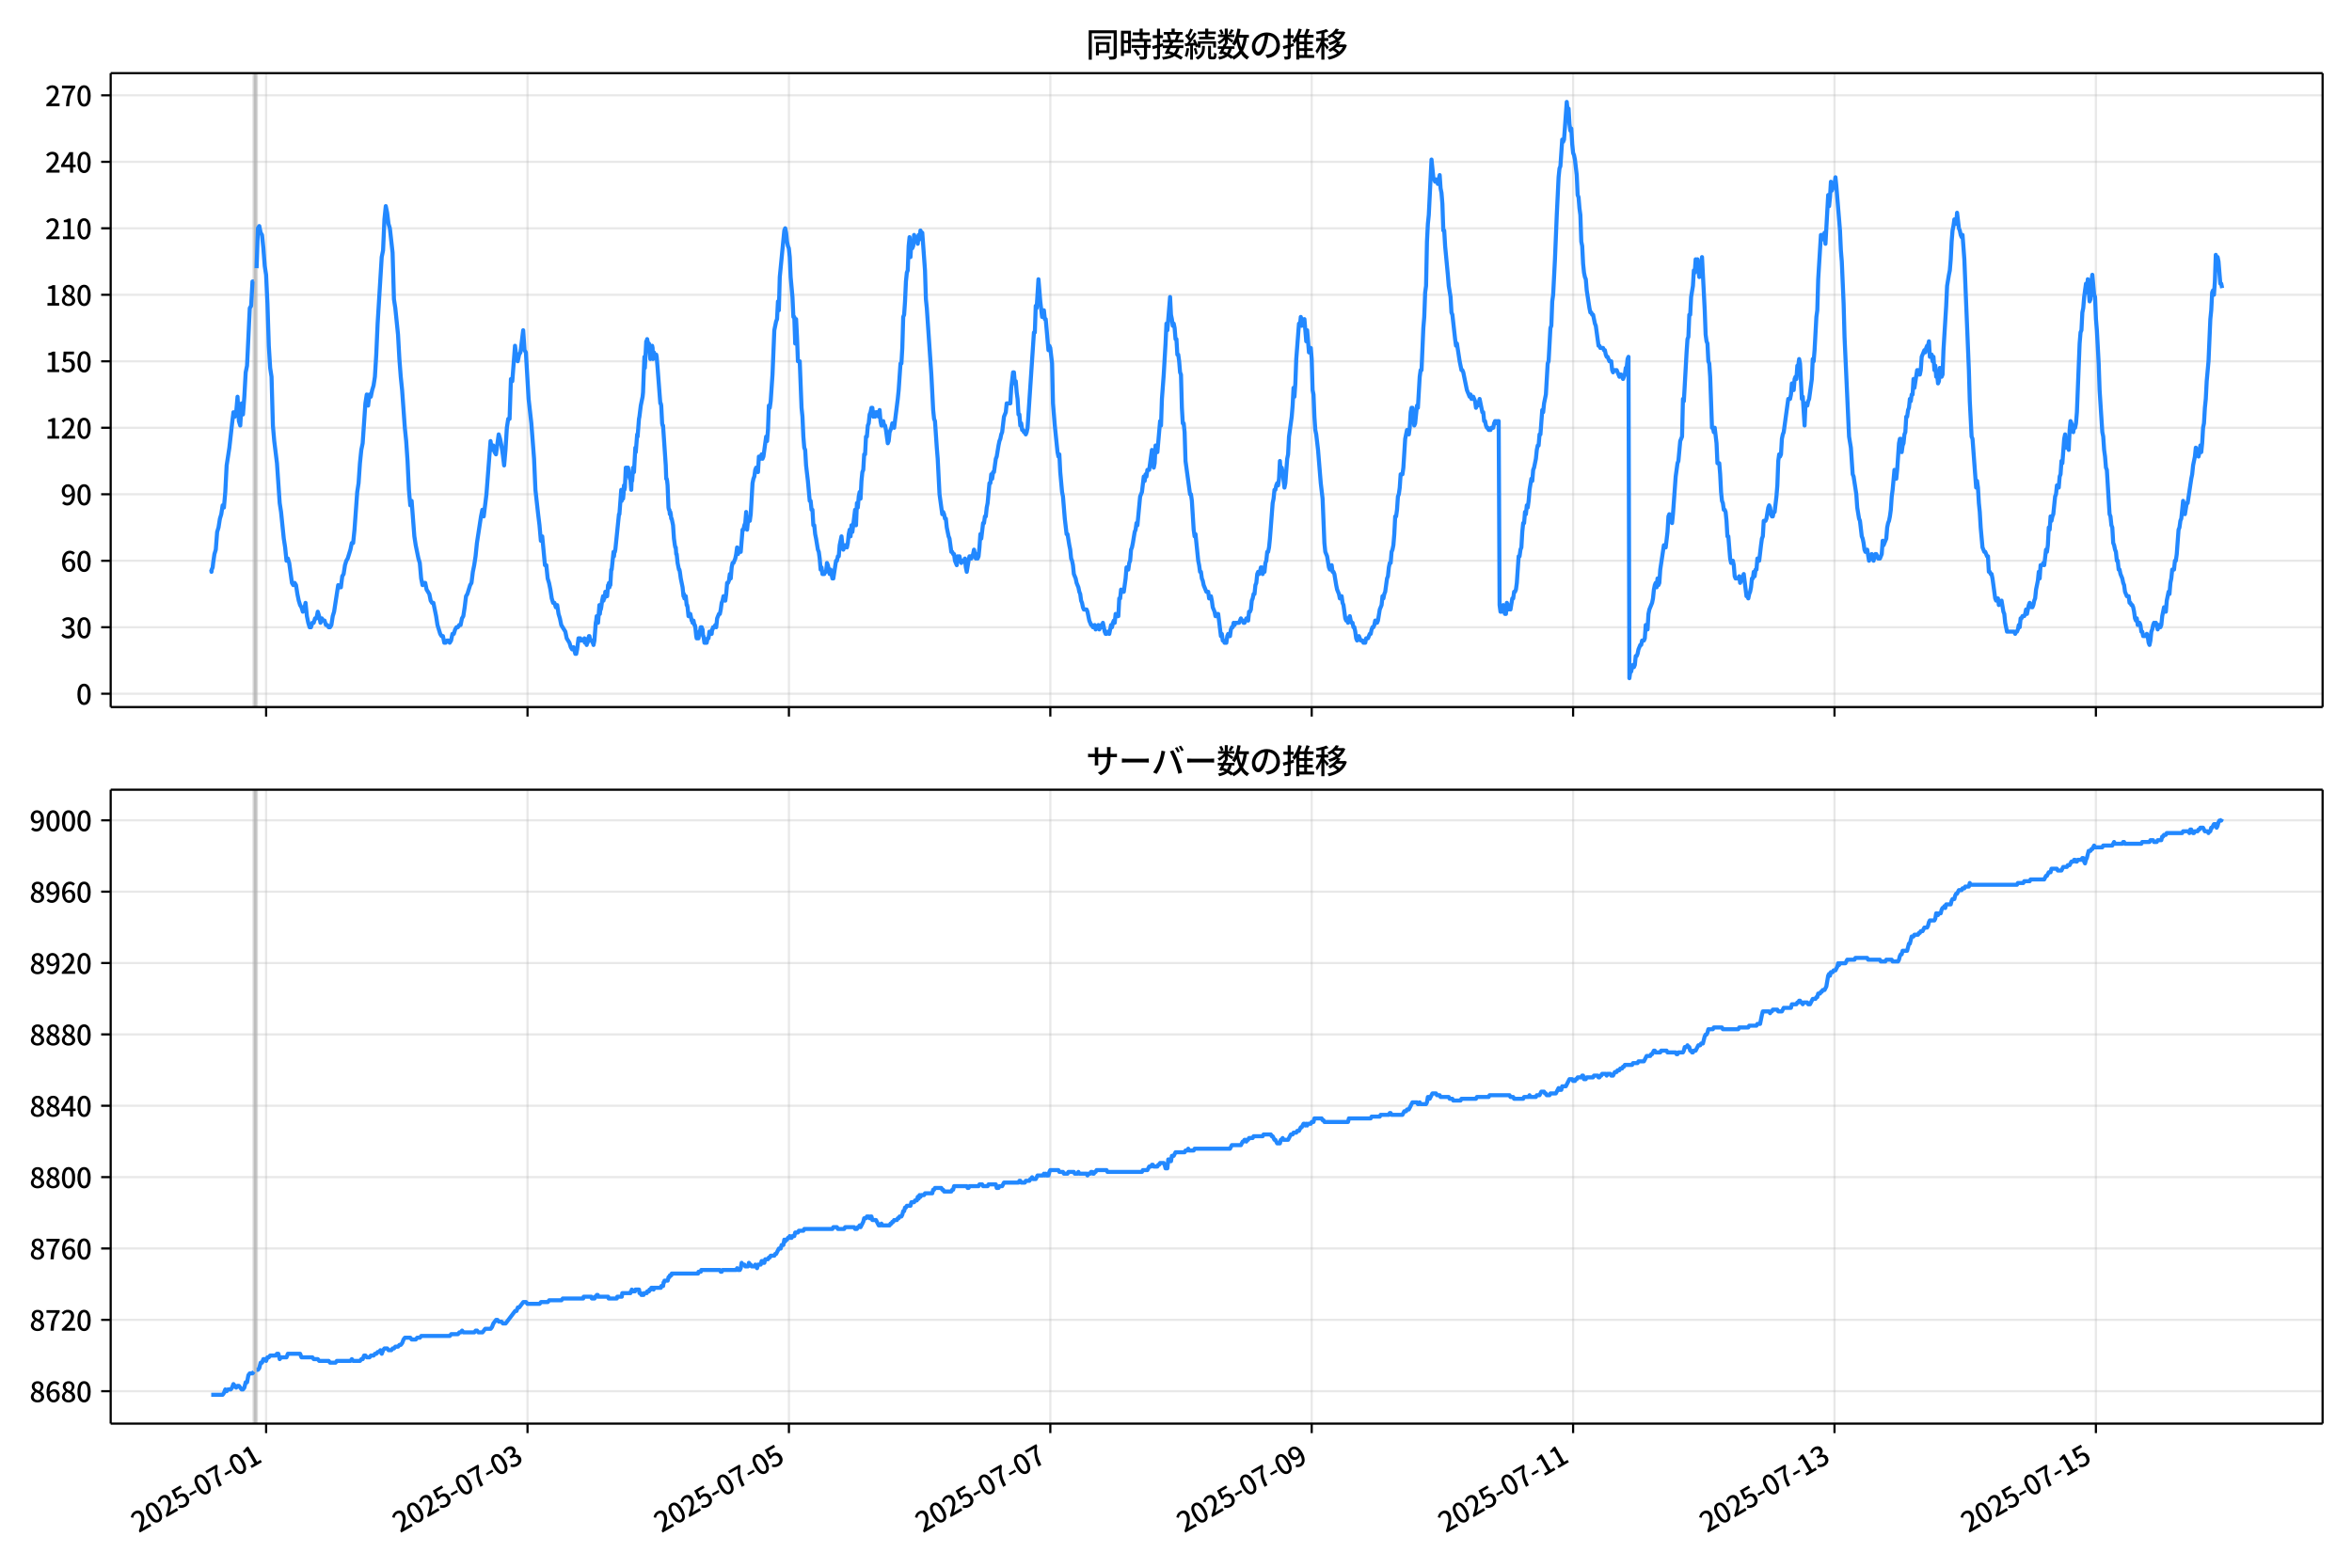 <!DOCTYPE svg  PUBLIC '-//W3C//DTD SVG 1.1//EN'  'http://www.w3.org/Graphics/SVG/1.1/DTD/svg11.dtd'>
<svg version="1.1" viewBox="0 0 864 576" xmlns="http://www.w3.org/2000/svg" xmlns:xlink="http://www.w3.org/1999/xlink">
 <defs>
  <style type="text/css">*{stroke-linejoin: round; stroke-linecap: butt}</style>
 </defs>
 <g id="aa">
  <g id="ab">
   <path d="m0 576h864v-576h-864z" fill="#fff"/>
  </g>
  <g id="ac">
   <g id="ad">
    <path d="m40.66 259.78h812.54v-232.9h-812.54z" fill="#fff"/>
   </g>
   <g id="ae">
    <path d="m93.259 259.78h1v-232.9h-1z" clip-path="url(#c)" fill="#808080" opacity=".3" stroke="#808080"/>
   </g>
   <g id="af">
    <g id="ag">
     <g id="ah">
      <path d="m97.76 259.78v-232.9" clip-path="url(#c)" fill="none" stroke="#b0b0b0" stroke-linecap="square" stroke-opacity=".3" stroke-width=".8"/>
     </g>
     <g id="ai">
      <defs>
       <path id="f" d="m0 0v3.5" stroke="#000" stroke-width=".8"/>
      </defs>
      <use x="97.76" y="259.778" stroke="#000000" stroke-width=".8" xlink:href="#f"/>
     </g>
    </g>
    <g id="aj">
     <g id="ak">
      <path d="m193.78 259.78v-232.9" clip-path="url(#c)" fill="none" stroke="#b0b0b0" stroke-linecap="square" stroke-opacity=".3" stroke-width=".8"/>
     </g>
     <g id="al">
      <use x="193.783" y="259.778" stroke="#000000" stroke-width=".8" xlink:href="#f"/>
     </g>
    </g>
    <g id="am">
     <g id="an">
      <path d="m289.81 259.78v-232.9" clip-path="url(#c)" fill="none" stroke="#b0b0b0" stroke-linecap="square" stroke-opacity=".3" stroke-width=".8"/>
     </g>
     <g id="ao">
      <use x="289.806" y="259.778" stroke="#000000" stroke-width=".8" xlink:href="#f"/>
     </g>
    </g>
    <g id="ap">
     <g id="aq">
      <path d="m385.83 259.78v-232.9" clip-path="url(#c)" fill="none" stroke="#b0b0b0" stroke-linecap="square" stroke-opacity=".3" stroke-width=".8"/>
     </g>
     <g id="ar">
      <use x="385.829" y="259.778" stroke="#000000" stroke-width=".8" xlink:href="#f"/>
     </g>
    </g>
    <g id="as">
     <g id="at">
      <path d="m481.85 259.78v-232.9" clip-path="url(#c)" fill="none" stroke="#b0b0b0" stroke-linecap="square" stroke-opacity=".3" stroke-width=".8"/>
     </g>
     <g id="au">
      <use x="481.853" y="259.778" stroke="#000000" stroke-width=".8" xlink:href="#f"/>
     </g>
    </g>
    <g id="av">
     <g id="aw">
      <path d="m577.88 259.78v-232.9" clip-path="url(#c)" fill="none" stroke="#b0b0b0" stroke-linecap="square" stroke-opacity=".3" stroke-width=".8"/>
     </g>
     <g id="ax">
      <use x="577.876" y="259.778" stroke="#000000" stroke-width=".8" xlink:href="#f"/>
     </g>
    </g>
    <g id="ay">
     <g id="az">
      <path d="m673.9 259.78v-232.9" clip-path="url(#c)" fill="none" stroke="#b0b0b0" stroke-linecap="square" stroke-opacity=".3" stroke-width=".8"/>
     </g>
     <g id="ba">
      <use x="673.899" y="259.778" stroke="#000000" stroke-width=".8" xlink:href="#f"/>
     </g>
    </g>
    <g id="bb">
     <g id="bc">
      <path d="m769.92 259.78v-232.9" clip-path="url(#c)" fill="none" stroke="#b0b0b0" stroke-linecap="square" stroke-opacity=".3" stroke-width=".8"/>
     </g>
     <g id="bd">
      <use x="769.922" y="259.778" stroke="#000000" stroke-width=".8" xlink:href="#f"/>
     </g>
    </g>
   </g>
   <g id="be">
    <g id="bf">
     <g id="bg">
      <path d="m40.66 254.89h812.54" clip-path="url(#c)" fill="none" stroke="#b0b0b0" stroke-linecap="square" stroke-opacity=".3" stroke-width=".8"/>
     </g>
     <g id="bh">
      <defs>
       <path id="e" d="m0 0h-3.5" stroke="#000" stroke-width=".8"/>
      </defs>
      <use x="40.66" y="254.892" stroke="#000000" stroke-width=".8" xlink:href="#e"/>
     </g>
     <g id="bi">
      <!-- 0 -->
      <g transform="translate(27.96 258.88) scale(.1 -.1)">
       <defs>
        <path id="a" transform="scale(.016)" d="m1830-90q-460 0-806 275-346 276-535 823-188 547-188 1366 0 820 188 1357 189 538 535 803 346 266 806 266 461 0 800-269 340-269 528-803 189-534 189-1354 0-819-189-1366-188-547-528-823-339-275-800-275zm0 589q237 0 422 185 186 186 288 599 103 413 103 1091 0 679-103 1082-102 403-288 582-185 180-422 180-236 0-422-180-186-179-292-582-105-403-105-1082 0-678 105-1091 106-413 292-599 186-185 422-185z"/>
       </defs>
       <use xlink:href="#a"/>
      </g>
     </g>
    </g>
    <g id="bj">
     <g id="bk">
      <path d="m40.66 230.46h812.54" clip-path="url(#c)" fill="none" stroke="#b0b0b0" stroke-linecap="square" stroke-opacity=".3" stroke-width=".8"/>
     </g>
     <g id="bl">
      <use x="40.66" y="230.462" stroke="#000000" stroke-width=".8" xlink:href="#e"/>
     </g>
     <g id="bm">
      <!-- 30 -->
      <g transform="translate(22.26 234.45) scale(.1 -.1)">
       <defs>
        <path id="n" transform="scale(.016)" d="m1715-90q-371 0-656 90t-503 240q-217 150-377 323l359 474q211-205 479-359 269-153 634-153 269 0 467 92 199 93 311 266t112 423q0 256-125 451t-429 300q-304 106-835 106v551q467 0 732 105 266 106 384 291 119 186 119 423 0 307-192 489-192 183-531 183-269 0-503-119-233-118-438-316l-384 460q282 256 614 413 333 157 737 157 422 0 748-144 327-144 512-413 186-269 186-659 0-403-221-685-221-281-592-422v-26q269-70 490-227t349-400 128-557q0-422-215-726-214-304-573-468-358-163-787-163z"/>
       </defs>
       <use xlink:href="#n"/>
       <use transform="translate(57)" xlink:href="#a"/>
      </g>
     </g>
    </g>
    <g id="bn">
     <g id="bo">
      <path d="m40.66 206.03h812.54" clip-path="url(#c)" fill="none" stroke="#b0b0b0" stroke-linecap="square" stroke-opacity=".3" stroke-width=".8"/>
     </g>
     <g id="bp">
      <use x="40.66" y="206.032" stroke="#000000" stroke-width=".8" xlink:href="#e"/>
     </g>
     <g id="bq">
      <!-- 60 -->
      <g transform="translate(22.26 210.02) scale(.1 -.1)">
       <defs>
        <path id="m" transform="scale(.016)" d="m1971-90q-339 0-634 144-294 144-518 435-224 292-352 733-128 442-128 1044 0 678 147 1161 148 483 397 784 250 301 570 445t665 144q397 0 688-147 292-147 490-359l-403-448q-128 154-327 253-198 99-409 99-307 0-567-182-259-182-413-605-153-422-153-1145 0-608 115-1002t326-589q212-195 493-195 212 0 375 121 163 122 259 343t96 522q0 300-90 511-89 212-259 320-169 109-419 109-211 0-451-134t-458-461l-25 538q134 192 313 323t374 201q196 71 375 71 397 0 694-163 298-163 467-490 170-326 170-825 0-468-195-817-195-348-512-544-317-195-701-195z"/>
       </defs>
       <use xlink:href="#m"/>
       <use transform="translate(57)" xlink:href="#a"/>
      </g>
     </g>
    </g>
    <g id="br">
     <g id="bs">
      <path d="m40.66 181.6h812.54" clip-path="url(#c)" fill="none" stroke="#b0b0b0" stroke-linecap="square" stroke-opacity=".3" stroke-width=".8"/>
     </g>
     <g id="bt">
      <use x="40.66" y="181.602" stroke="#000000" stroke-width=".8" xlink:href="#e"/>
     </g>
     <g id="bu">
      <!-- 90 -->
      <g transform="translate(22.26 185.59) scale(.1 -.1)">
       <defs>
        <path id="l" transform="scale(.016)" d="m1562-90q-410 0-708 150-297 151-502 356l403 461q141-160 346-256t422-96q224 0 425 102 202 103 352 333 151 230 237 614 87 384 87 941 0 589-115 970t-323 563-496 182q-205 0-372-118-166-118-262-336t-96-525q0-301 86-512 87-211 259-323 173-112 417-112 224 0 460 141 237 141 448 461l32-544q-134-180-313-314t-371-208-384-74q-391 0-689 166-297 167-467 496-169 330-169 823 0 467 195 816t515 541 698 192q339 0 636-138 298-137 519-419 221-281 349-710t128-1018q0-691-141-1187t-391-807q-249-310-563-461-313-150-652-150z"/>
       </defs>
       <use xlink:href="#l"/>
       <use transform="translate(57)" xlink:href="#a"/>
      </g>
     </g>
    </g>
    <g id="bv">
     <g id="bw">
      <path d="m40.66 157.17h812.54" clip-path="url(#c)" fill="none" stroke="#b0b0b0" stroke-linecap="square" stroke-opacity=".3" stroke-width=".8"/>
     </g>
     <g id="bx">
      <use x="40.66" y="157.172" stroke="#000000" stroke-width=".8" xlink:href="#e"/>
     </g>
     <g id="by">
      <!-- 120 -->
      <g transform="translate(16.56 161.16) scale(.1 -.1)">
       <defs>
        <path id="k" transform="scale(.016)" d="m544 0v608h1037v3277h-845v467q333 58 579 147 247 90 451 218h557v-4109h915v-608h-2694z"/>
        <path id="b" transform="scale(.016)" d="m282 0v429q697 621 1164 1136 468 515 701 956 234 442 234 826 0 256-87 451-86 196-262 301-176 106-445 106-275 0-506-151-230-150-422-368l-416 410q301 333 637 518 336 186 803 186 429 0 749-176t496-493 176-745q0-455-224-919t-615-935q-390-470-889-950 186 20 394 36t374 16h1184v-634h-3046z"/>
       </defs>
       <use xlink:href="#k"/>
       <use transform="translate(57)" xlink:href="#b"/>
       <use transform="translate(114)" xlink:href="#a"/>
      </g>
     </g>
    </g>
    <g id="bz">
     <g id="ca">
      <path d="m40.66 132.74h812.54" clip-path="url(#c)" fill="none" stroke="#b0b0b0" stroke-linecap="square" stroke-opacity=".3" stroke-width=".8"/>
     </g>
     <g id="cb">
      <use x="40.66" y="132.743" stroke="#000000" stroke-width=".8" xlink:href="#e"/>
     </g>
     <g id="cc">
      <!-- 150 -->
      <g transform="translate(16.56 136.73) scale(.1 -.1)">
       <defs>
        <path id="j" transform="scale(.016)" d="m1715-90q-365 0-653 90t-506 237q-217 147-383 307l352 480q134-134 294-246t361-183q202-70 452-70 262 0 473 118 212 119 333 346 122 227 122 541 0 460-247 716-246 256-649 256-224 0-384-64t-365-198l-365 237 141 2240h2387v-627h-1747l-109-1204q154 77 307 118 154 42 340 42 397 0 723-160t518-490q192-329 192-847 0-519-224-887t-586-560q-361-192-777-192z"/>
       </defs>
       <use xlink:href="#k"/>
       <use transform="translate(57)" xlink:href="#j"/>
       <use transform="translate(114)" xlink:href="#a"/>
      </g>
     </g>
    </g>
    <g id="cd">
     <g id="ce">
      <path d="m40.66 108.31h812.54" clip-path="url(#c)" fill="none" stroke="#b0b0b0" stroke-linecap="square" stroke-opacity=".3" stroke-width=".8"/>
     </g>
     <g id="cf">
      <use x="40.66" y="108.313" stroke="#000000" stroke-width=".8" xlink:href="#e"/>
     </g>
     <g id="cg">
      <!-- 180 -->
      <g transform="translate(16.56 112.3) scale(.1 -.1)">
       <defs>
        <path id="h" transform="scale(.016)" d="m1830-90q-441 0-787 163-345 164-547 448-202 285-202 650 0 314 122 557t314 419 403 291v32q-256 186-442 458-185 272-185 643 0 365 176 640t480 425q304 151 694 151 410 0 704-160t457-439q164-278 164-649 0-237-96-448t-234-381q-137-169-291-278v-32q218-115 397-285 179-169 288-406t109-557q0-346-189-628-189-281-532-448-342-166-803-166zm314 2708q205 198 310 419 106 221 106 464 0 211-83 384t-247 272q-163 99-393 99-288 0-480-183-192-182-192-502 0-256 134-429 135-172 359-294t486-230zm-294-2170q236 0 418 89 183 90 285 253 103 164 103 388 0 211-90 367-89 157-246 272-157 116-368 215t-454 195q-244-173-398-426-153-252-153-553 0-237 118-416 119-179 324-282 205-102 461-102z"/>
       </defs>
       <use xlink:href="#k"/>
       <use transform="translate(57)" xlink:href="#h"/>
       <use transform="translate(114)" xlink:href="#a"/>
      </g>
     </g>
    </g>
    <g id="ch">
     <g id="ci">
      <path d="m40.66 83.883h812.54" clip-path="url(#c)" fill="none" stroke="#b0b0b0" stroke-linecap="square" stroke-opacity=".3" stroke-width=".8"/>
     </g>
     <g id="cj">
      <use x="40.66" y="83.883" stroke="#000000" stroke-width=".8" xlink:href="#e"/>
     </g>
     <g id="ck">
      <!-- 210 -->
      <g transform="translate(16.56 87.868) scale(.1 -.1)">
       <use xlink:href="#b"/>
       <use transform="translate(57)" xlink:href="#k"/>
       <use transform="translate(114)" xlink:href="#a"/>
      </g>
     </g>
    </g>
    <g id="cl">
     <g id="cm">
      <path d="m40.66 59.453h812.54" clip-path="url(#c)" fill="none" stroke="#b0b0b0" stroke-linecap="square" stroke-opacity=".3" stroke-width=".8"/>
     </g>
     <g id="cn">
      <use x="40.66" y="59.453" stroke="#000000" stroke-width=".8" xlink:href="#e"/>
     </g>
     <g id="co">
      <!-- 240 -->
      <g transform="translate(16.56 63.438) scale(.1 -.1)">
       <defs>
        <path id="r" transform="scale(.016)" d="m2170 0v3072q0 192 12 457 13 266 20 458h-26q-90-179-183-365-92-185-195-364l-921-1415h2579v-576h-3328v493l1875 2957h858v-4717h-691z"/>
       </defs>
       <use xlink:href="#b"/>
       <use transform="translate(57)" xlink:href="#r"/>
       <use transform="translate(114)" xlink:href="#a"/>
      </g>
     </g>
    </g>
    <g id="cp">
     <g id="cq">
      <path d="m40.66 35.023h812.54" clip-path="url(#c)" fill="none" stroke="#b0b0b0" stroke-linecap="square" stroke-opacity=".3" stroke-width=".8"/>
     </g>
     <g id="cr">
      <use x="40.66" y="35.023" stroke="#000000" stroke-width=".8" xlink:href="#e"/>
     </g>
     <g id="cs">
      <!-- 270 -->
      <g transform="translate(16.56 39.008) scale(.1 -.1)">
       <defs>
        <path id="i" transform="scale(.016)" d="m1235 0q32 646 109 1187t224 1024 384 941 576 938h-2208v627h3027v-455q-409-512-665-989-256-476-397-969t-205-1053-90-1251h-755z"/>
       </defs>
       <use xlink:href="#b"/>
       <use transform="translate(57)" xlink:href="#i"/>
       <use transform="translate(114)" xlink:href="#a"/>
      </g>
     </g>
    </g>
   </g>
   <g id="ct">
    <path d="m77.594 209.29.095.814.084-.814.347-.814.177-1.629.472-3.257.499-1.629.502-6.515.499-1.629.518-3.257.498-1.629.501-3.257.471.814.5-5.7.5-9.772 1-6.515 1-8.958.5-4.072.5 1.629.5-1.629.5-5.7.5 8.958.5 1.629.5-8.143.5 4.072.5-6.515.5-8.958.5-2.443 1-21.173.5-.814.5-8.958h.5m1-4.886.5-14.658.5-.814.5 2.443.5.814.5 4.886.5 6.515.5 3.257.5 10.586.5 15.472.5 8.143.5 3.257.5 17.915.5 5.7 1 8.143 1 14.658.5 3.257 1 9.772.5 3.257.5 4.886.5-.814.5 1.629 1 7.329.5.814.5-.814.5.814.5 3.257.5 2.443.5 1.629.5.814.5 1.629.5-.814.5-2.443.5 4.886.5 2.443.5 1.629h.5l.5-1.629h.5l.5-1.629h.5l.5-2.443.5 1.629.5 2.443.5-1.629.5.814h.5l.5 1.629h.5l.5.814h.5l.5-.814.5-3.257.5-1.629 1.5-9.772.5.814h.5l.5-4.072.5-.814.5-3.257.5-1.629.5-.814 1-3.257.5-2.443h.5l.5-4.886 1-13.844.5-3.257.5-7.329.5-4.886.5-2.443 1-14.658.5-3.257.5 4.072.5-4.072.5.814.5-2.443.5-1.629.5-3.257.5-8.143.5-11.401 1.5-24.43.5-2.443.5-11.401.5-4.886.5 2.443.5 4.072.5 1.629 1 8.958.5 17.101.5 3.257 1 9.772.5 8.958.5 6.515.5 4.886 1 13.844.5 4.886.5 7.329.5 10.586.5 5.7.5-1.629 1 13.029.5 3.257 1 4.886.5 1.629.5 5.7.5 2.443.5-.814h.5l.5 2.443 1 1.629.5 2.443.5.814h.5l1 4.886.5 3.257 1 3.257.5.814h.5l.5 2.443h.5l.5-.814h.5l.5.814.5-.814.5-2.443h.5l.5-1.629.5-.814h.5l.5-.814h.5l.5-2.443.5-.814.5-3.257.5-4.072.5-.814 1-3.257.5-.814.5-4.072.5-2.443.5-3.257.5-4.886 1.5-9.772.5-2.443.5 2.443 1-8.143 1.5-19.544.5 3.257.5-1.629.5 2.443.5.814 1-7.329.5 1.629.5 2.443.5 3.257.5 4.072.5-5.7.5-8.143.5-3.257h.5l.5-14.658.5.814 1-13.029.5 4.072.5 1.629.5-2.443.5-.814 1-8.143.5 7.329.5.814 1 17.101 1 8.958 1 13.029.5 11.401 1 8.958.5 4.072.5 5.7.5-1.629 1 10.586h.5l.5 4.886.5 1.629.5 2.443.5 3.257.5 1.629h.5l.5 1.629.5-.814.5 3.257.5 1.629.5 2.443 1.5 2.443.5 2.443 1 1.629.5 1.629.5.814.5-.814.667 2.443h.333l.333-1.629.5-4.072h.333l.167.814.167-.814.167.814h1.167l.167-.814.167 1.629h.167l.167-.814.333 1.629.167-.814h.167l.167-1.629.167.814.167-1.629h.167l.333 1.629h.667l.167.814h.167l.167.814.333-1.629.5-6.515.167-.814.167-1.629h.333l.167 2.443.5-6.515.167 3.257.167-1.629h.167l.167-.814.333-2.443.333-1.629.167 1.629.167-.814h.167l.167-.814.167-1.629h.333l.167 1.629h.167l.333-4.072h.167l.167-.814.167 1.629.167-1.629.167.814.333-5.7h.167l.667-6.515.167 1.629.167-1.629h.167l.167-.814 1.334-13.029h.167l.667-8.958.167 4.072.167-2.443h.167l.167 1.629.167-1.629.167-3.257.167 1.629.167-.814.333-7.329h.167l.333 1.629.167-1.629h.167l.167.814.167 2.443h.167l.167.814h.167l.333 4.072.167-4.072.167.814.333-4.886.333 1.629.5-8.958.167 1.629.5-6.515.167.814.5-6.515.167-.814.5-4.072.667-3.257.167-1.629.333-8.958.167-4.072.167 4.072.5-9.772.167.814.167-1.629.5 2.443.167-.814.5 5.7.167-4.886.333 2.443.167-2.443.167.814.167 4.072.333-2.443.167.814h.667l.167.814.333 4.072 1 13.029h.167l.167.814.333 6.515.167.814h.167l1 14.658.167 4.886h.167l.167.814.167 1.629.333 8.143.167.814h.167l.167 1.629.167-.814.167.814.167 1.629h.167l.5 2.443.333 4.886.333 2.443.167.814h.167l.167 2.443h.167l.333 3.257.5 2.443h.167l.167.814.333 2.443.667 3.257.333 3.257.167-.814.167 1.629.167-.814h.333l.333 3.257h.167l.167.814.333 3.257h.333l.167-.814h.167l.5 2.443h.167l.167.814.167-.814h.167l.333 1.629h.167l.167.814.333 3.257.167.814h.333l.167-.814.167.814.333-2.443h.167l.333-1.629.167.814.167-.814.167.814h.167l.167 2.443h.167l.333 2.443h.834l.333-1.629h.333l.333-2.443h.333l.167.814h.333l.167-1.629h.167l.167-.814h.5l.333-.814.333.814.333-3.257.667-1.629h.333l.333-1.629.333-2.443.333-.814.333-1.629.667 1.629.333-2.443.333-4.072h.333l.333-.814.333-2.443.333 1.629.333-4.072.333-1.629h.333l.667-1.629.333-1.629.333-2.443.333 2.443.333-1.629.333.814h.333l.667-8.143h.333l.333-1.629.333-.814.333-4.072.333 6.515.333-3.257h.667l.333-2.443.667-11.401.333-1.629.333-.814.333-2.443.333-.814.667 1.629.333-5.7.333.814h.333l.333-1.629.333 1.629.333-.814 1-7.329.333 1.629.333-4.072.333-8.958.333.814.333-2.443.667-9.772.667-16.287.667-3.257.333-.814.333-6.515.333 3.257.333-12.215 1.667-17.101.333-.814.333 1.629.333 3.257.333 1.629.333.814.333 3.257.333 7.329.667 7.329.333 7.329h.333l.333 9.772.333-8.958.333 6.515.333 8.958h.667l.667 17.101.333 3.257.333 7.329.333 4.072.333.814.333 5.7.667 5.7.667 7.329h.333l.333 3.257h.333l.333 5.7h.333l.333 3.257.333 1.629.667 4.072.333.814.333 2.443.333 4.072.333-.814.333 2.443h.667l.333-.814h.333l.333-3.257.333.814.667 3.257.333-1.629.667 3.257h.333l1-6.515h.333l.333-1.629h.333l.333-4.072.667-3.257.333 3.257.333 1.629.667-1.629h.333l.333.814.333-1.629.333-3.257.333-1.629.333 2.443.333-4.072.333 2.443 1-8.143.333 5.7.333-8.143.333 1.629.333-4.072.333-1.629.333 2.443.333-6.515.333-3.257.333-.814.333-5.7h.333l.333-6.515h.333l.333-4.072.333-.814.333-3.257.333-.814.333-1.629h.333l.333 3.257.333-1.629.333 1.629.333-1.629h.667l.333 1.629.333-2.443.333 4.072.333 1.629h.333l.333-1.629.333 1.629h.333l.333 1.629.667 4.886.333-.814.333-3.257.667-1.629.333-1.629.667 1.629 1.334-10.586.333-3.257.667-9.772h.333l.333-5.7.333-11.401.333-.814.333-4.886.333-7.329.333-3.257.333-.814.333-8.958.333-3.257.333 7.329.333-5.7.333 2.443.333-.814.333-4.072.333 2.443.667-1.629.333 2.443.333-3.257.333 1.629.333-3.257.333.814h.333l1 13.844.333 10.586.333 3.257 1.667 24.43.667 13.029.333 3.257.333.814.667 9.772.333 4.072.667 13.029 1 7.329.333-.814.333.814.333 1.629h.333l.333 3.257.667 3.257.333.814.667 4.886h.333l.333.814h.333l.333 2.443.667 1.629.333-3.257.333.814.333-.814.333 1.629.333.814.333-.814h.667l.333-.814.333 3.257.333 1.629.667-4.072.333-1.629h.333l.333.814.667-1.629.333-1.629.667 3.257.333-1.629.333 1.629.333-.814.333-3.257.333-4.886.333 1.629.667-5.7h.333l.333-2.443h.333l.333-3.257.333-1.629.667-7.329h.333l.333-3.257.333 1.629.333-2.443h.333l.667-4.886.333-.814.667-4.072.333-1.629.333-.814.333-1.629.333-.814.667-5.7.667-1.629.333-3.257h1.334l.333-5.7.667-5.7h.333l.333 4.072.333-.814.333 4.072.333 2.443.333 5.7h.333l.333 4.072.333-.814.333 2.443h.333l.333.814h.333l.333.814.333-.814.333-1.629 2.334-35.016h.333l.333-9.772.333.814.667-10.586.667 8.143.667 5.7.333-.814.333-1.629.333 3.257h.333l1 11.401.333-1.629.333.814.667 5.7.333 14.658.667 8.143 1 9.772.333 1.629.333-.814.333 6.515.667 7.329.333 1.629.667 8.143.667 5.7h.333l.667 4.072.333 1.629.333 3.257.333.814.333 1.629.333 3.257.667 1.629.333 1.629.667 1.629.333 1.629.333.814.333 2.443.333.814.333 1.629.333.814h1l.333.814.667 3.257.667 1.629h.333l.333.814h.333l.333-.814.333 1.629.333-.814h.333l.333-.814.333 1.629.667-1.629.333.814.333-1.629.667 3.257.333.814h.333l.333-.814h.333l.333.814.667-3.257.333.814.333-1.629.333-.814.333.814.333-3.257.333.814h.667l.333-6.515h.333l.333-3.257.333.814h.667l.667-4.886.333-4.072h.333l.333.814.333-2.443.333-.814.333-4.072.333-.814.333-1.629.667-4.072.333-.814.333-2.443.333.814 1-10.586.667-1.629.667-5.7.333 1.629.333-2.443.333.814.333-2.443h.667l1-7.329.333 2.443.333 4.072.333-1.629.333-6.515.333 2.443h.333l1-11.401.333 1.629.333-9.772.667-8.958.667-11.401.333-7.329.333 2.443 1-12.215.333 6.515.333 1.629.333 2.443.333-.814.333 1.629.333 4.072h.333l.333 5.7h.333l.333 2.443.333 4.072.333.814.333 12.215.333 5.7h.333l.333 3.257.333 10.586 1.667 12.215h.333l.333 2.443.667 10.586.333 2.443.333-.814 1 9.772.333 1.629.333 2.443h.333l.333 2.443.333.814.333 1.629 1 2.443h.667l.333 2.443.333-.814h.333l.333 1.629.333 2.443.667 1.629.333 1.629h.333l.333-.814h.333l1 8.143.333-.814.333 2.443h.333l.333.814h.667l.333-2.443.333-.814.333.814h.333l.333-2.443.333-.814h.333l.333-1.629.333.814.333-.814h1.334l.667-1.629.333.814h.333l.333.814h.333l.667-1.629h.333l.333.814.333-3.257h.333l.333-.814.333-3.257.333-.814.333-1.629h.333l.333-3.257.333-.814.333-3.257.333-.814.333.814.333-.814.333-1.629h.333l.333 2.443.333-1.629.333.814.333-3.257.333-.814.333-3.257h.333l.333-1.629.333-3.257 1-13.029.333-1.629.333-3.257h.333l.333-1.629.333-.814.333.814.333-2.443.333-6.515.333 4.886.333-2.443.333 1.629.667 5.7.333-1.629.667-8.958.333-1.629.333-6.515 1-7.329.333-4.072.333-6.515.333 3.257.333-4.886.333-8.958 1-13.029.333.814.333-3.257.333 3.257.333-2.443.333.814.333-.814.667 8.143.333-4.072.667 8.143.333-1.629h.333l.333 4.072.333 11.401.333 1.629.333 8.143.333 4.886.333 1.629.667 5.7 1 12.215.667 5.7.667 16.287.333 3.257.667 1.629.667 4.072.333.814h.333l.333-1.629.333 2.443h.333l.333.814.667 4.072.333 1.629.667 1.629.333 1.629h.333l.333-.814.333 2.443.333.814.667 4.886.333.814.333-.814.333 1.629.333-1.629.333-.814.333 1.629.333.814h.333l.333 1.629h.333l.333 1.629.333 2.443.333.814.667-1.629.667 1.629h.667l.333.814h.667l.333-1.629h.667l.667-1.629h.333l.333-1.629.333-.814h.333l.333-.814.333-1.629h.333l.333.814.333-.814.667-4.072.667-1.629.333-3.257.333.814.333-1.629.333-.814.667-4.886.333-.814.333-3.257.333-1.629h.333l.333-4.072.333-.814.333-1.629.333-4.072.333-6.515h.333l.333-2.443.333-4.886.333-.814.333-2.443.333-4.886h.667l.333-2.443.667-10.586.667-3.257h.333l.333 1.629.333-2.443.333-5.7.333-1.629h.333l.333 4.072.333 2.443.333-.814.667-6.515.333.814.667-11.401.333-2.443h.333l.667-15.472.333-4.072.333-8.958.333-2.443.333-16.287.333-6.515.333-3.257 1-20.358.667 6.515.667 1.629.333-.814h.333l.333 1.629.667-3.257.333 4.886.333 1.629.333 4.072.333 9.772h.333l.333 5.7 1 10.586.333 4.072.667 4.072.333 5.7.333.814 1 8.958.333 2.443.333-.814 1 6.515.667 3.257h.333l.333.814 1.334 6.515 1 2.443.333-.814.333 1.629.333-.814h.333l.667 1.629.333 2.443.333-1.629.333.814.333-.814.333-1.629 1 4.886h.333l.333 3.257h.333l.333 1.629.333.814h.333l.333.814h.667l.333-.814h.667l.333-1.629.333-.814h.333l.333.814.333-.814h.333l.333 67.589.333 2.443h.333l.333-1.629.333-.814.333 2.443.333.814h.333l.333-4.072.333.814.333 1.629.333-.814.333.814.667-4.072h.333l.333-2.443h.333l.333-.814.333-2.443.667-9.772h.333l.333-2.443.333-.814.333-5.7.333-3.257h.333l.333-4.072.333.814.333-3.257.333.814.333-2.443.333-4.072.667-4.072.333.814.333-4.072.333-.814.667-3.257.333-3.257.333-1.629h.333l.333-4.072h.333l.667-8.958.333.814.333-3.257.667-3.257.667-11.401.333-.814.667-12.215.333-.814.333-8.958.333-2.443.667-13.029.667-16.287.667-13.844.333-3.257.333-.814.667-9.772.333.814.333-.814 1-13.844.333 3.257.333-.814.333 5.7.333 2.443.333-.814.333 5.7.333 3.257.333.814.333 1.629.667 5.7.333 7.329.333.814.333 4.072.333 2.443.333 9.772.333 1.629.333 6.515.333 3.257.333 1.629.333.814.333 4.072 1 6.515.333 1.629h.333l.333.814h.333l.667 3.257.333.814 1 7.329h.333l.333.814h1l.333.814h.333l.333 1.629.333.814h.333l.667 1.629h.667l.333 3.257.333.814.333-.814h1l1 2.443.333-.814h.333l.667 1.629.667-1.629.333-2.443h.333l.333-3.257.333-.814.333 118.08.333-2.443h.333l.333-1.629.333-.814.333.814.333-.814.333-3.257h.333l.333-.814.333-1.629.667-1.629h.333l.333-1.629h.667l.333-.814.333-4.886h.333l.333 1.629.333-5.7.333-1.629 1-2.443.333-1.629.333-3.257.333-1.629.333-.814.333 1.629.333-3.257.333 2.443.333-.814.333-4.886 1.334-8.958h.333l.333.814.667-5.7.333-5.7.333-.814.333 2.443.333-.814.333 1.629.333-3.257 1-13.844.667-4.886.333-.814.667-7.329.667-1.629.333-13.844.333.814 1-17.915.333-4.886.333-.814.333-8.143h.333l.333-6.515.667-4.072.333-5.7.333.814.333-4.886.333.814.333-.814.333 4.072.333 2.443.333-4.072h.333l.333-3.257 1 19.544.333 8.958.333 2.443.333.814.333 6.515.333.814.333 4.886.667 18.73h.333l.333 1.629.333-1.629.667 5.7.333 7.329h.667l.333 4.072.333 6.515.333 3.257.333.814.333 2.443h.333l.333.814.333 3.257.333 5.7h.333l.667 8.143.333 1.629h.333l.333-.814.333 1.629.333 4.072.333.814h1l.333-.814.333 2.443.333-.814h.333l.333-1.629.333-.814 1 8.143h.333l.333.814.333-1.629.333-.814.333-1.629.333-3.257h.333l.333-2.443.333 1.629.333-2.443h.333l.333-4.072.333.814h.333l.667-5.7.333-2.443.333-.814.333-5.7h.667l.333-.814.667-4.072.333-.814.333.814.333 2.443.333.814h.333l.333-1.629h.333l.667-5.7.333-4.072.333-8.958.333-2.443.333.814.333-.814.333-5.7.333-1.629.333-.814 1.667-12.215h.667l.333-1.629.333-4.072.333 1.629.333.814.333-4.072.333-.814.333.814.333-4.886h.333l.333-2.443.333 1.629.667 13.029.333-.814.667 10.586.333-8.143.333.814h.333l.333-1.629.333-.814 1-7.329.333-7.329.333.814.333-4.072.667-12.215.333-2.443.333-11.401 1-16.287h.333l.333 1.629.333-.814.333-1.629.333 4.072 1-17.915.333 4.072.333-3.257.333-5.7.333 3.257 1-2.443.333-2.443.333 3.257 1.334 16.287.333 7.329.333 4.072.667 15.472.333 12.215 1.667 36.645.667 4.072.667 9.772.333.814 1 6.515.333 4.886.667 4.072.333.814.667 5.7.333.814.333 1.629.333 2.443.333.814h.333l.333-.814.667 4.072 1-2.443.333 1.629.333.814.333-1.629.333-.814h.333l.667 1.629h.667l.667-1.629.333-4.886.333 1.629 1-2.443.333-4.072.333-1.629.333-.814.333-1.629.333-2.443.333-4.886.333-2.443.667-7.329.333 2.443.333.814.333-3.257.667-9.772.333-1.629h.333l.333 4.886.333-2.443.333-.814.333-3.257.333-.814.333-5.7h.333l.333-2.443.333-.814.333-3.257.333.814.333-2.443h.333l.333-5.7.333 3.257 1-6.515h.333l.333 1.629h.333l.333-1.629.333-4.886 1-2.443.333.814.333-1.629.333-.814h.333l.333-1.629.333 5.7.333-.814h.333l.333 2.443.333-1.629.333 4.886.333-1.629.333 4.072.333-.814.333 3.257.333-.814.333-4.886.333 3.257h.333l.333-.814.333-8.958 1-16.287.333-7.329.667-4.072.333-1.629.333-4.072.333-6.515.333-4.072.333-1.629.333-2.443h.333l.333 1.629.333-4.072.667 5.7.333.814.333 1.629.333.814.333-.814.667 8.958 1.667 40.716.333 11.401.667 13.029.333.814 1.334 17.915.333-2.443.333 2.443.333 5.7.333 3.257.333 5.7.667 7.329.667 1.629h.333l.667 1.629h.333l.333 5.7h.333l.333.814h.333l.333 1.629 1 7.329.333.814.333-.814h.333l.333 2.443.333-.814h.333l.333-.814.667 4.072.333.814.333 3.257.667 3.257h2.667l.333.814.333-.814h.333l.333-.814.333-1.629.333.814.333-3.257h.333l.333-.814h.667l.333-.814.333-1.629.333 1.629.667-3.257.333-.814.667 1.629h.333l.333-.814.333-1.629.333-.814.333-3.257.667-3.257.333-3.257.333 2.443.333-4.886h.667l.333-.814.333.814.667-5.7.333.814.333-2.443.333-6.515.333.814.333-4.886.333 1.629.333-1.629.333-.814.667-6.515.333-.814.333-3.257.333.814h.333l.333-4.072.333-.814.333-4.886.333.814.667-8.958.333-1.629.333 4.886.333-1.629.333.814.333 1.629.333-7.329.333-3.257.333.814.333 2.443.333.814.333-2.443.333.814.333-1.629.333-4.072 1-25.244.333-4.072.333-.814.333-6.515.333-1.629.333-4.072.667-4.886.333 3.257.333-4.886.667 8.143.333-.814.333-6.515.333-2.443.667 7.329.333.814.333 8.143.333 4.072.667 12.215.333 9.772 1 15.472.333 1.629.333 4.886.333 2.443.333 4.072.333.814 1 16.287.333.814.333 3.257.333.814.333 5.7.333.814.333 1.629.333.814.333 3.257h.333l.333 3.257h.333l.333 1.629.667 1.629.333 1.629.333.814.333 2.443.667 1.629h.667l.333 2.443h.333l.333.814h.333l.333.814.333 1.629.333 2.443.333.814.333-.814.333 2.443.333-.814h.333l.333.814.333 2.443h.333l.333 1.629h1l.333-.814.333.814.333 2.443.333.814.333-1.629.333-3.257.333-.814.333-1.629.333-.814.333.814.333-.814.333.814.333 1.629.333-1.629h.333l.333.814.333-.814.333-3.257.667-3.257.333 1.629h.333l.333-4.072.667-3.257.333.814.333-4.072.333-1.629.333-3.257h.667l.333-3.257h.333l.333-2.443.667-8.958.333-.814.333-2.443.333-.814.667-6.515.333 3.257.333 1.629.667-4.072h.333l1.334-8.958.333-1.629.333-3.257.667-3.257.333-3.257.333.814.333 1.629.333.814.333-1.629.333-2.443.333 2.443.333-3.257.333-5.7.333-1.629.333-5.7.333-3.257.333-6.515.667-7.329.667-15.472.333-3.257.333-6.515.333-.814.333 1.629.333-4.886.333-9.772.333 2.443.333-1.629.333 1.629.667 8.143h.333l.333 1.629v0" clip-path="url(#c)" fill="none" stroke="#28f" stroke-linecap="square" stroke-width="1.5"/>
   </g>
   <g id="cu">
    <path d="m40.66 259.78v-232.9" fill="none" stroke="#000" stroke-linecap="square" stroke-width=".8"/>
   </g>
   <g id="cv">
    <path d="m853.2 259.78v-232.9" fill="none" stroke="#000" stroke-linecap="square" stroke-width=".8"/>
   </g>
   <g id="cw">
    <path d="m40.66 259.78h812.54" fill="none" stroke="#000" stroke-linecap="square" stroke-width=".8"/>
   </g>
   <g id="cx">
    <path d="m40.66 26.88h812.54" fill="none" stroke="#000" stroke-linecap="square" stroke-width=".8"/>
   </g>
   <g id="cy">
    <!-- 同時接続数の推移 -->
    <g transform="translate(398.93 20.88) scale(.12 -.12)">
     <defs>
      <path id="x" transform="scale(.016)" d="m1587 3936h3232v-518h-3232v518zm320-1114h557v-2534h-557v2534zm301 0h2291v-2086h-2291v512h1734v1069h-1734v505zm-1683 2260h5113v-570h-4524v-5056h-589v5626zm4768 0h595v-4896q0-250-67-397t-227-218q-160-77-426-96t-675-19q-13 83-45 192t-77 218q-45 108-89 185 281-13 527-13 247 0 330 0 83 7 118 42 36 35 36 112v4890z"/>
      <path id="v" transform="scale(.016)" d="m2714 4672h3238v-525h-3238v525zm-244-1235h3712v-538h-3712v538zm20-1184h3635v-531h-3635v531zm1523 3155h595v-2310h-595v2310zm832-2451h589v-2823q0-230-61-364-61-135-227-199-167-70-423-86t-633-16q-20 121-78 285-57 163-121 284 275-6 509-9t310-3q77 6 106 28 29 23 29 93v2810zm-2023-1677 487 282q153-160 313-352t294-381q135-189 206-343l-519-313q-64 153-189 348-124 196-278 394-154 199-314 365zm-2086 3718h1619v-4281h-1619v544h1056v3187h-1056v550zm32-1843h1293v-537h-1293v537zm-320 1843h563v-4832h-563v4832z"/>
      <path id="w" transform="scale(.016)" d="m3866 5408h614v-870h-614v870zm-1479-653h3597v-518h-3597v518zm-230-1485h4e3v-518h-4e3v518zm825 922 519 102q64-160 121-342 58-182 96-352 39-170 45-304l-544-128q-6 134-42 313-35 180-83 365-48 186-112 346zm1856 109 589-71q-96-275-202-557-105-281-195-486l-518 77q58 147 122 329 64 183 118 372t86 336zm-2643-2106h3943v-518h-3943v518zm1408 685 602-115q-167-371-362-784t-390-797-362-685l-525 179q160 288 346 666t368 784 323 752zm-659-2157 358 403q352-102 733-240 381-137 752-304 371-166 697-336 327-169 558-329l-384-461q-218 160-532 336-313 176-685 345-371 170-755 323-384 154-742 263zm1894 1114 583-71q-122-550-353-944-230-393-604-662t-922-435q-547-167-1296-269-25 128-93 269-67 141-137 230 678 64 1168 192t819 349q330 221 531 550 202 330 304 791zm-4684 217q396 90 953 240 557 151 1120 311l77-544q-525-154-1053-311-528-156-963-284l-134 588zm121 2093h1965v-563h-1965v563zm819 1248h576v-5229q0-236-51-374t-192-208q-141-77-355-99-214-23-541-16-13 115-64 288t-109 294q205-6 381-6t234 0q64 0 92 28 29 29 29 93v5229z"/>
      <path id="u" transform="scale(.016)" d="m4058 5408h595v-1798h-595v1798zm-1415-563h3443v-499h-3443v499zm231-992h3008v-499h-3008v499zm-224-877h3475v-1203h-531v729h-2432v-729h-512v1203zm1964-877h551v-1881q0-122 22-157 23-35 106-35 25 0 92 0 68 0 135 0t99 0q51 0 83 54t45 224 19 515q90-70 234-131t259-93q-19-429-83-662-64-234-183-326-118-93-316-93-39 0-103 0t-134 0-138 0q-67 0-99 0-237 0-365 64t-176 218q-48 153-48 422v1881zm-1164-6h550v-455q0-243-48-528-48-284-186-579-137-294-409-572-272-279-727-503-70 90-192 208-121 118-230 195 416 205 665 438 250 234 371 474 122 240 164 467 42 228 42 413v442zm-2240 3309 524-192q-121-244-259-503-137-259-275-496t-259-416l-410 173q122 186 246 438 125 253 240 515 116 263 193 481zm716-743 500-230q-224-359-496-756-272-396-548-764-275-368-518-650l-358 205q179 211 377 483 199 272 387 569 189 298 358 592 170 295 298 551zm-1721-665 307 403q166-154 339-340 173-185 320-364t224-327l-326-460q-77 160-218 348-141 189-314 384-172 196-332 356zm1485-832 435 179q128-211 249-458 122-246 215-474 93-227 137-412l-473-211q-32 185-119 422-86 237-201 486-115 250-243 468zm-1530-583q422 26 998 54 576 29 1184 68l7-499q-570-45-1127-84-556-38-992-70l-70 531zm1702-992 436 135q121-276 214-596t118-556l-454-148q-26 237-112 563-86 327-202 602zm-1363 109 499-83q-57-455-163-897-105-441-253-748-51 32-134 73-83 42-170 83-86 42-144 62 148 294 234 697t131 813zm691 627h525v-2861h-525v2861z"/>
      <path id="p" transform="scale(.016)" d="m224 2022h3187v-499h-3187v499zm51 2247h3111v-487h-3111v487zm1127-1735 563-121q-154-320-333-672t-352-679q-173-326-326-582l-532 173q148 243 324 566t345 669q170 346 311 646zm934-832 563-64q-89-480-262-838t-461-614-701-432-976-298q-25 128-99 269t-157 237q659 102 1085 303 426 202 666 554t342 883zm422 3597 519-211q-147-218-298-436-150-217-278-377l-403 186q121 173 252 413 132 240 208 425zm-1203 109h563v-2957h-563v2957zm-1075-320 448 186q134-192 246-420 112-227 157-393l-467-211q-38 172-147 406t-237 432zm1094-1050 397-236q-160-263-400-529-240-265-519-489-278-224-553-378-51 103-141 237-89 135-179 218 269 109 534 294 266 186 493 416 228 231 368 467zm487-204q83-45 246-145 163-99 352-211t346-211 221-150l-327-423q-83 77-230 198-147 122-317 253-170 132-327 250-156 119-259 189l295 250zm1798 396h2311v-556h-2311v556zm115 1178 615-90q-103-640-263-1235t-384-1101q-224-505-512-889-44 57-134 134t-186 157-166 125q275 339 473 796 199 458 340 995 141 538 217 1108zm1223-1510 614-58q-147-1101-445-1940-297-838-813-1443-515-604-1321-1014-26 71-90 177-64 105-134 208-70 102-128 159 742 346 1212 880 471 535 730 1290 260 755 375 1741zm-1005-135q134-851 387-1597 253-745 659-1305 407-560 1002-874-70-57-154-150-83-93-154-189-70-96-121-179-633 371-1056 988-422 618-688 1434-265 816-425 1783l550 89zm-3309-3065 327 416q377-148 754-330 378-182 701-378 324-195 548-368l-416-435q-211 179-519 378-307 198-666 383-358 186-729 334z"/>
      <path id="t" transform="scale(.016)" d="m3686 4378q-64-493-163-1041-99-547-265-1084-192-653-432-1104t-522-688-595-237q-320 0-596 221-275 221-448 621-172 400-172 931 0 537 220 1017 221 480 611 851 391 372 909 583 519 211 1121 211 576 0 1040-186 464-185 793-515 330-329 502-771 173-441 173-941 0-672-278-1194-278-521-816-851-538-329-1318-444l-378 601q166 20 307 42t263 48q307 70 585 217 279 148 496 375 218 227 342 534 125 308 125 692t-122 713q-121 330-358 573-236 243-582 380-346 138-781 138-525 0-935-186-409-185-694-489-284-304-432-656-147-352-147-678 0-365 89-605 90-240 224-355 135-115 276-115t288 144 297 457q151 314 298 800 147 461 246 982 100 522 145 1021l684-12z"/>
      <path id="q" transform="scale(.016)" d="m2995 2925h2893v-519h-2893v519zm0-1280h2893v-519h-2893v519zm-64-1299h3232v-557h-3232v557zm1312 3577h563v-3763h-563v3763zm429 1466 634-141q-154-390-340-794-185-403-339-684l-512 140q103 199 208 458 106 259 195 528 90 269 154 493zm-1472 25 582-147q-153-518-371-1018-217-499-483-931t-573-758q-38 64-109 160-70 96-147 198-77 103-141 160 416 416 733 1034t509 1302zm128-1203h2720v-537h-2720v-4205h-582v4422l313 320h269zm-3174-2157q396 90 953 240 557 151 1120 311l77-544q-525-154-1053-311-528-156-963-284l-134 588zm121 2093h1965v-563h-1965v563zm819 1248h576v-5229q0-236-51-374t-192-208q-141-77-355-99-214-23-541-16-13 115-64 288t-109 294q205-6 381-6t234 0q64 0 92 28 29 29 29 93v5229z"/>
      <path id="o" transform="scale(.016)" d="m4051 5402 595-109q-281-493-729-941t-1107-806q-39 64-106 144t-141 153q-73 74-137 119 608 288 1011 678t614 762zm-77-557h1511v-493h-1863l352 493zm1293 0h109l109 25 384-179q-192-505-496-905t-695-701q-390-301-845-519-454-217-947-358-44 109-137 253t-176 227q448 109 867 294 419 186 777 445 359 259 631 592t419 730v96zm-1990-954 377 307q167-96 336-218 170-121 320-249 151-128 247-237l-397-332q-90 108-237 236t-317 259q-169 132-329 234zm1107-934 595-109q-307-538-803-1031-496-492-1232-876-38 64-102 144t-138 156q-74 77-138 116 455 217 807 483t604 554q253 288 407 563zm-90-589h1460v-506h-1818l358 506zm1268 0h121l109 26 384-167q-192-614-531-1075t-787-794q-448-332-983-553-534-221-1129-355-45 115-132 269-86 153-176 249 551 96 1043 285 493 189 903 473 410 285 714 669t464 883v90zm-2132-1056 410 339q186-102 384-237 198-134 371-275t282-269l-435-371q-103 128-270 272-166 144-361 288t-381 253zm-2150 3533h589v-5376h-589v5376zm-992-1242h2336v-569h-2336v569zm1024-224 365-160q-96-339-231-707-134-368-291-727-157-358-336-672-179-313-365-537-44 128-134 291t-160 272q173 192 339 457 167 266 323 570 157 304 282 618t208 595zm941 1946 416-467q-314-122-695-221-380-99-784-173-403-74-780-131-20 102-71 236-51 135-102 231 358 58 732 138 375 80 711 179t573 208zm-397-2579q58-45 179-170 122-125 266-266 144-140 259-265t160-183l-352-473q-58 102-157 255-99 154-218 317-118 164-227 311-108 147-185 237l275 237z"/>
     </defs>
     <use xlink:href="#x"/>
     <use transform="translate(100)" xlink:href="#v"/>
     <use transform="translate(200)" xlink:href="#w"/>
     <use transform="translate(300)" xlink:href="#u"/>
     <use transform="translate(400)" xlink:href="#p"/>
     <use transform="translate(500)" xlink:href="#t"/>
     <use transform="translate(600)" xlink:href="#q"/>
     <use transform="translate(700)" xlink:href="#o"/>
    </g>
   </g>
  </g>
  <g id="cz">
   <g id="da">
    <path d="m40.66 523.06h812.54v-232.9h-812.54z" fill="#fff"/>
   </g>
   <g id="db">
    <path d="m93.259 523.06h1v-232.9h-1z" clip-path="url(#d)" fill="#808080" opacity=".3" stroke="#808080"/>
   </g>
   <g id="dc">
    <g id="dd">
     <g id="de">
      <path d="m97.76 523.06v-232.9" clip-path="url(#d)" fill="none" stroke="#b0b0b0" stroke-linecap="square" stroke-opacity=".3" stroke-width=".8"/>
     </g>
     <g id="df">
      <use x="97.76" y="523.055" stroke="#000000" stroke-width=".8" xlink:href="#f"/>
     </g>
     <g id="dg">
      <!-- 2025-07-01 -->
      <g transform="translate(50.971 563.33) rotate(-30) scale(.1 -.1)">
       <defs>
        <path id="g" transform="scale(.016)" d="m301 1536v544h1689v-544h-1689z"/>
       </defs>
       <use xlink:href="#b"/>
       <use transform="translate(57)" xlink:href="#a"/>
       <use transform="translate(114)" xlink:href="#b"/>
       <use transform="translate(171)" xlink:href="#j"/>
       <use transform="translate(228)" xlink:href="#g"/>
       <use transform="translate(263.7)" xlink:href="#a"/>
       <use transform="translate(320.7)" xlink:href="#i"/>
       <use transform="translate(377.7)" xlink:href="#g"/>
       <use transform="translate(413.4)" xlink:href="#a"/>
       <use transform="translate(470.4)" xlink:href="#k"/>
      </g>
     </g>
    </g>
    <g id="dh">
     <g id="di">
      <path d="m193.78 523.06v-232.9" clip-path="url(#d)" fill="none" stroke="#b0b0b0" stroke-linecap="square" stroke-opacity=".3" stroke-width=".8"/>
     </g>
     <g id="dj">
      <use x="193.783" y="523.055" stroke="#000000" stroke-width=".8" xlink:href="#f"/>
     </g>
     <g id="dk">
      <!-- 2025-07-03 -->
      <g transform="translate(146.99 563.33) rotate(-30) scale(.1 -.1)">
       <use xlink:href="#b"/>
       <use transform="translate(57)" xlink:href="#a"/>
       <use transform="translate(114)" xlink:href="#b"/>
       <use transform="translate(171)" xlink:href="#j"/>
       <use transform="translate(228)" xlink:href="#g"/>
       <use transform="translate(263.7)" xlink:href="#a"/>
       <use transform="translate(320.7)" xlink:href="#i"/>
       <use transform="translate(377.7)" xlink:href="#g"/>
       <use transform="translate(413.4)" xlink:href="#a"/>
       <use transform="translate(470.4)" xlink:href="#n"/>
      </g>
     </g>
    </g>
    <g id="dl">
     <g id="dm">
      <path d="m289.81 523.06v-232.9" clip-path="url(#d)" fill="none" stroke="#b0b0b0" stroke-linecap="square" stroke-opacity=".3" stroke-width=".8"/>
     </g>
     <g id="dn">
      <use x="289.806" y="523.055" stroke="#000000" stroke-width=".8" xlink:href="#f"/>
     </g>
     <g id="do">
      <!-- 2025-07-05 -->
      <g transform="translate(243.02 563.33) rotate(-30) scale(.1 -.1)">
       <use xlink:href="#b"/>
       <use transform="translate(57)" xlink:href="#a"/>
       <use transform="translate(114)" xlink:href="#b"/>
       <use transform="translate(171)" xlink:href="#j"/>
       <use transform="translate(228)" xlink:href="#g"/>
       <use transform="translate(263.7)" xlink:href="#a"/>
       <use transform="translate(320.7)" xlink:href="#i"/>
       <use transform="translate(377.7)" xlink:href="#g"/>
       <use transform="translate(413.4)" xlink:href="#a"/>
       <use transform="translate(470.4)" xlink:href="#j"/>
      </g>
     </g>
    </g>
    <g id="dp">
     <g id="dq">
      <path d="m385.83 523.06v-232.9" clip-path="url(#d)" fill="none" stroke="#b0b0b0" stroke-linecap="square" stroke-opacity=".3" stroke-width=".8"/>
     </g>
     <g id="dr">
      <use x="385.829" y="523.055" stroke="#000000" stroke-width=".8" xlink:href="#f"/>
     </g>
     <g id="ds">
      <!-- 2025-07-07 -->
      <g transform="translate(339.04 563.33) rotate(-30) scale(.1 -.1)">
       <use xlink:href="#b"/>
       <use transform="translate(57)" xlink:href="#a"/>
       <use transform="translate(114)" xlink:href="#b"/>
       <use transform="translate(171)" xlink:href="#j"/>
       <use transform="translate(228)" xlink:href="#g"/>
       <use transform="translate(263.7)" xlink:href="#a"/>
       <use transform="translate(320.7)" xlink:href="#i"/>
       <use transform="translate(377.7)" xlink:href="#g"/>
       <use transform="translate(413.4)" xlink:href="#a"/>
       <use transform="translate(470.4)" xlink:href="#i"/>
      </g>
     </g>
    </g>
    <g id="dt">
     <g id="du">
      <path d="m481.85 523.06v-232.9" clip-path="url(#d)" fill="none" stroke="#b0b0b0" stroke-linecap="square" stroke-opacity=".3" stroke-width=".8"/>
     </g>
     <g id="dv">
      <use x="481.853" y="523.055" stroke="#000000" stroke-width=".8" xlink:href="#f"/>
     </g>
     <g id="dw">
      <!-- 2025-07-09 -->
      <g transform="translate(435.06 563.33) rotate(-30) scale(.1 -.1)">
       <use xlink:href="#b"/>
       <use transform="translate(57)" xlink:href="#a"/>
       <use transform="translate(114)" xlink:href="#b"/>
       <use transform="translate(171)" xlink:href="#j"/>
       <use transform="translate(228)" xlink:href="#g"/>
       <use transform="translate(263.7)" xlink:href="#a"/>
       <use transform="translate(320.7)" xlink:href="#i"/>
       <use transform="translate(377.7)" xlink:href="#g"/>
       <use transform="translate(413.4)" xlink:href="#a"/>
       <use transform="translate(470.4)" xlink:href="#l"/>
      </g>
     </g>
    </g>
    <g id="dx">
     <g id="dy">
      <path d="m577.88 523.06v-232.9" clip-path="url(#d)" fill="none" stroke="#b0b0b0" stroke-linecap="square" stroke-opacity=".3" stroke-width=".8"/>
     </g>
     <g id="dz">
      <use x="577.876" y="523.055" stroke="#000000" stroke-width=".8" xlink:href="#f"/>
     </g>
     <g id="ea">
      <!-- 2025-07-11 -->
      <g transform="translate(531.09 563.33) rotate(-30) scale(.1 -.1)">
       <use xlink:href="#b"/>
       <use transform="translate(57)" xlink:href="#a"/>
       <use transform="translate(114)" xlink:href="#b"/>
       <use transform="translate(171)" xlink:href="#j"/>
       <use transform="translate(228)" xlink:href="#g"/>
       <use transform="translate(263.7)" xlink:href="#a"/>
       <use transform="translate(320.7)" xlink:href="#i"/>
       <use transform="translate(377.7)" xlink:href="#g"/>
       <use transform="translate(413.4)" xlink:href="#k"/>
       <use transform="translate(470.4)" xlink:href="#k"/>
      </g>
     </g>
    </g>
    <g id="eb">
     <g id="ec">
      <path d="m673.9 523.06v-232.9" clip-path="url(#d)" fill="none" stroke="#b0b0b0" stroke-linecap="square" stroke-opacity=".3" stroke-width=".8"/>
     </g>
     <g id="ed">
      <use x="673.899" y="523.055" stroke="#000000" stroke-width=".8" xlink:href="#f"/>
     </g>
     <g id="ee">
      <!-- 2025-07-13 -->
      <g transform="translate(627.11 563.33) rotate(-30) scale(.1 -.1)">
       <use xlink:href="#b"/>
       <use transform="translate(57)" xlink:href="#a"/>
       <use transform="translate(114)" xlink:href="#b"/>
       <use transform="translate(171)" xlink:href="#j"/>
       <use transform="translate(228)" xlink:href="#g"/>
       <use transform="translate(263.7)" xlink:href="#a"/>
       <use transform="translate(320.7)" xlink:href="#i"/>
       <use transform="translate(377.7)" xlink:href="#g"/>
       <use transform="translate(413.4)" xlink:href="#k"/>
       <use transform="translate(470.4)" xlink:href="#n"/>
      </g>
     </g>
    </g>
    <g id="ef">
     <g id="eg">
      <path d="m769.92 523.06v-232.9" clip-path="url(#d)" fill="none" stroke="#b0b0b0" stroke-linecap="square" stroke-opacity=".3" stroke-width=".8"/>
     </g>
     <g id="eh">
      <use x="769.922" y="523.055" stroke="#000000" stroke-width=".8" xlink:href="#f"/>
     </g>
     <g id="ei">
      <!-- 2025-07-15 -->
      <g transform="translate(723.13 563.33) rotate(-30) scale(.1 -.1)">
       <use xlink:href="#b"/>
       <use transform="translate(57)" xlink:href="#a"/>
       <use transform="translate(114)" xlink:href="#b"/>
       <use transform="translate(171)" xlink:href="#j"/>
       <use transform="translate(228)" xlink:href="#g"/>
       <use transform="translate(263.7)" xlink:href="#a"/>
       <use transform="translate(320.7)" xlink:href="#i"/>
       <use transform="translate(377.7)" xlink:href="#g"/>
       <use transform="translate(413.4)" xlink:href="#k"/>
       <use transform="translate(470.4)" xlink:href="#j"/>
      </g>
     </g>
    </g>
   </g>
   <g id="ej">
    <g id="ek">
     <g id="el">
      <path d="m40.66 511.16h812.54" clip-path="url(#d)" fill="none" stroke="#b0b0b0" stroke-linecap="square" stroke-opacity=".3" stroke-width=".8"/>
     </g>
     <g id="em">
      <use x="40.66" y="511.158" stroke="#000000" stroke-width=".8" xlink:href="#e"/>
     </g>
     <g id="en">
      <!-- 8680 -->
      <g transform="translate(10.86 515.14) scale(.1 -.1)">
       <use xlink:href="#h"/>
       <use transform="translate(57)" xlink:href="#m"/>
       <use transform="translate(114)" xlink:href="#h"/>
       <use transform="translate(171)" xlink:href="#a"/>
      </g>
     </g>
    </g>
    <g id="eo">
     <g id="ep">
      <path d="m40.66 484.94h812.54" clip-path="url(#d)" fill="none" stroke="#b0b0b0" stroke-linecap="square" stroke-opacity=".3" stroke-width=".8"/>
     </g>
     <g id="eq">
      <use x="40.66" y="484.938" stroke="#000000" stroke-width=".8" xlink:href="#e"/>
     </g>
     <g id="er">
      <!-- 8720 -->
      <g transform="translate(10.86 488.92) scale(.1 -.1)">
       <use xlink:href="#h"/>
       <use transform="translate(57)" xlink:href="#i"/>
       <use transform="translate(114)" xlink:href="#b"/>
       <use transform="translate(171)" xlink:href="#a"/>
      </g>
     </g>
    </g>
    <g id="es">
     <g id="et">
      <path d="m40.66 458.72h812.54" clip-path="url(#d)" fill="none" stroke="#b0b0b0" stroke-linecap="square" stroke-opacity=".3" stroke-width=".8"/>
     </g>
     <g id="eu">
      <use x="40.66" y="458.719" stroke="#000000" stroke-width=".8" xlink:href="#e"/>
     </g>
     <g id="ev">
      <!-- 8760 -->
      <g transform="translate(10.86 462.7) scale(.1 -.1)">
       <use xlink:href="#h"/>
       <use transform="translate(57)" xlink:href="#i"/>
       <use transform="translate(114)" xlink:href="#m"/>
       <use transform="translate(171)" xlink:href="#a"/>
      </g>
     </g>
    </g>
    <g id="ew">
     <g id="ex">
      <path d="m40.66 432.5h812.54" clip-path="url(#d)" fill="none" stroke="#b0b0b0" stroke-linecap="square" stroke-opacity=".3" stroke-width=".8"/>
     </g>
     <g id="ey">
      <use x="40.66" y="432.499" stroke="#000000" stroke-width=".8" xlink:href="#e"/>
     </g>
     <g id="ez">
      <!-- 8800 -->
      <g transform="translate(10.86 436.48) scale(.1 -.1)">
       <use xlink:href="#h"/>
       <use transform="translate(57)" xlink:href="#h"/>
       <use transform="translate(114)" xlink:href="#a"/>
       <use transform="translate(171)" xlink:href="#a"/>
      </g>
     </g>
    </g>
    <g id="fa">
     <g id="fb">
      <path d="m40.66 406.28h812.54" clip-path="url(#d)" fill="none" stroke="#b0b0b0" stroke-linecap="square" stroke-opacity=".3" stroke-width=".8"/>
     </g>
     <g id="fc">
      <use x="40.66" y="406.279" stroke="#000000" stroke-width=".8" xlink:href="#e"/>
     </g>
     <g id="fd">
      <!-- 8840 -->
      <g transform="translate(10.86 410.26) scale(.1 -.1)">
       <use xlink:href="#h"/>
       <use transform="translate(57)" xlink:href="#h"/>
       <use transform="translate(114)" xlink:href="#r"/>
       <use transform="translate(171)" xlink:href="#a"/>
      </g>
     </g>
    </g>
    <g id="fe">
     <g id="ff">
      <path d="m40.66 380.06h812.54" clip-path="url(#d)" fill="none" stroke="#b0b0b0" stroke-linecap="square" stroke-opacity=".3" stroke-width=".8"/>
     </g>
     <g id="fg">
      <use x="40.66" y="380.059" stroke="#000000" stroke-width=".8" xlink:href="#e"/>
     </g>
     <g id="fh">
      <!-- 8880 -->
      <g transform="translate(10.86 384.04) scale(.1 -.1)">
       <use xlink:href="#h"/>
       <use transform="translate(57)" xlink:href="#h"/>
       <use transform="translate(114)" xlink:href="#h"/>
       <use transform="translate(171)" xlink:href="#a"/>
      </g>
     </g>
    </g>
    <g id="fi">
     <g id="fj">
      <path d="m40.66 353.84h812.54" clip-path="url(#d)" fill="none" stroke="#b0b0b0" stroke-linecap="square" stroke-opacity=".3" stroke-width=".8"/>
     </g>
     <g id="fk">
      <use x="40.66" y="353.839" stroke="#000000" stroke-width=".8" xlink:href="#e"/>
     </g>
     <g id="fl">
      <!-- 8920 -->
      <g transform="translate(10.86 357.82) scale(.1 -.1)">
       <use xlink:href="#h"/>
       <use transform="translate(57)" xlink:href="#l"/>
       <use transform="translate(114)" xlink:href="#b"/>
       <use transform="translate(171)" xlink:href="#a"/>
      </g>
     </g>
    </g>
    <g id="fm">
     <g id="fn">
      <path d="m40.66 327.62h812.54" clip-path="url(#d)" fill="none" stroke="#b0b0b0" stroke-linecap="square" stroke-opacity=".3" stroke-width=".8"/>
     </g>
     <g id="fo">
      <use x="40.66" y="327.619" stroke="#000000" stroke-width=".8" xlink:href="#e"/>
     </g>
     <g id="fp">
      <!-- 8960 -->
      <g transform="translate(10.86 331.6) scale(.1 -.1)">
       <use xlink:href="#h"/>
       <use transform="translate(57)" xlink:href="#l"/>
       <use transform="translate(114)" xlink:href="#m"/>
       <use transform="translate(171)" xlink:href="#a"/>
      </g>
     </g>
    </g>
    <g id="fq">
     <g id="fr">
      <path d="m40.66 301.4h812.54" clip-path="url(#d)" fill="none" stroke="#b0b0b0" stroke-linecap="square" stroke-opacity=".3" stroke-width=".8"/>
     </g>
     <g id="fs">
      <use x="40.66" y="301.399" stroke="#000000" stroke-width=".8" xlink:href="#e"/>
     </g>
     <g id="ft">
      <!-- 9000 -->
      <g transform="translate(10.86 305.38) scale(.1 -.1)">
       <use xlink:href="#l"/>
       <use transform="translate(57)" xlink:href="#a"/>
       <use transform="translate(114)" xlink:href="#a"/>
       <use transform="translate(171)" xlink:href="#a"/>
      </g>
     </g>
    </g>
   </g>
   <g id="fu">
    <path d="m77.594 512.47h4.192l.471-.655.5-1.311.5.655.5-.655h1l.5-.655.5-1.311 1 1.311.5-.655h.5l1 1.311h.5l.5-.655.5-1.966h.5l.5-2.622.5-.655h1l.5-.655m1-.655h.5l.5-.655.5-1.966h.5l.5-1.311h.5l.5.655.5-1.311h.5l.5-.655h2.001l.5-.655h.5l.5 1.966.5-.655h2.001l.5-1.311h4.501l.5 1.311h4.001l.5.655h1.5l.5.655h3.501l.5.655h2.001l.5-.655h5.001l.5-.655.5.655h2.501l.5-.655h.5l.5-1.311h.5l.5.655h1l.5-.655h1l.5-.655h.5l.5-.655h.5l.5-.655.5 1.311.5-1.311.5-.655h1l.5.655h1l.5-.655h.5l.5-.655h1l.5-.655h.5l.5-.655.5-1.311.5-.655h2.001l.5.655h1.5l.5-.655h1l.5-.655h10.503l.5-.655h2.501l.5-.655h.5l.5-.655.5.655h4.001l.5-.655h.5l.5.655h1.5l1-1.311h2.001l.5-.655.5-1.311 1-1.311h.5l.5.655h1l.5.655h1l3.501-4.588h.5l.5-1.311h.5l1.5-1.966h1l.5.655h4.501l.5-.655h2.501l.5-.655h4.501l.5-.655h7.502l.167-.655h2.834l.167.655h1l.167-.655h.5l.167-.655h.333l.167.655h3.667l.167.655h3.001l.167-.655h1.667l.167-1.311h3.001l.167-.655h.167l.167-.655.167.655h1l.167-.655h1.334l.167 1.311h.5l.167.655h.834l.167-.655h1l.167-.655h.667l.167-.655h.5l.167-.655h.667l.167.655.167-.655h2.501l.167-.655h.667l.167-1.311h.167l.167-.655h1.167l.333-1.311h.333l.167-.655h.5l.167-.655h9.669l.167-.655h.834l.167-.655h6.835l.333.655h.333l.333-.655h5.001l.333-.655.333.655h.667l.333-.655.333-1.966.333.655h.667l.333.655h1l.333-1.311.333.655h.333l.333.655h1l.333-.655.667 1.311.333-1.311h1l.333-1.311h.333l.333.655h.333l.333-1.311h1l.333-.655h.333l.333-.655h1.334l.333-.655h.333l1-1.966h.667l.333-1.311h.667l.333-1.966.333.655.333-.655h.333l.333-.655h.333l.333-.655.333.655h.333l.333-.655h.667l.333-1.311h1l.333-.655h1.667l.333-.655h10.336l.333-.655h1.334l.333.655h2.334l.333-.655h3.334l.333.655h.667l.333-.655h.333l.333-.655.333.655 1-1.966.333-1.311h.667l.333-.655h.667l.333.655.333-.655h.333l.333 1.311h1.334l1 1.966h.667l.333-.655.333.655h2.667l.333-.655h.333l.333-.655h.333l.333-.655h1l.333-.655h.333l.333-.655h.667l.333-.655.333-1.311h.333l.333-1.311h.333l.333-.655h1.334l.333-1.311h1l.333-.655h.667l.333-1.311.333.655.333-1.311.333.655.333-.655h1l.333-.655h2.667l.333-1.311h.333l.333-.655h2.334l.333.655h.333l.333.655h2.667l.333-.655h.333l.333-1.311h4.668l.333.655h.333l.333-.655h3.334l.333-.655h1l.333.655h1.667l.333-.655h2.667l.333 1.311h.667l.333-.655h1l.667-1.311h5.335l.333-.655h.333l.333.655h1.334l.333-.655h1.334l.333-.655h.333l.333-.655.333.655h1l.667-1.311h2.001l.333-.655.333.655.333-.655.333.655h.667l.333-1.311.333-.655h3.001l.333.655h1.334l.333.655h1.334l.333-.655h2.001l.333.655h1l.333-.655.333.655h2.667l.333.655.333-.655h.667l.333-.655h.333l.333.655h.333l.333-.655h.333l.333-.655h3.667l.333.655h12.67l.333-.655h1.667l.667-1.311h.667l.333-.655h.333l.333.655h1.334l.333-.655h.333l.333-.655h1.334l.333.655.333 1.311h.667l.333-3.277h.333l.333.655h.333l.333-1.966h.667l.667-1.311h3.334l.333-.655h.667l.333-.655.333.655h1.667l.333-.655h13.003l.667-1.311h3.334l.667-1.311h.333l.333-.655h.333l.333.655.333-.655h.333l.333-.655h1.334l.333-.655h3.334l.333-.655h2.667l.333.655h.333l.667 1.311h.333l.667 1.311h1l.333-1.311h.333l.333-.655.333.655h1.667l1-1.966h.667l.333-.655h1l.333-.655h.667l.667-1.311h.333l.667-1.311h.333l.333.655.333-.655.333.655.333-.655h1l.333-.655h.667l.333-1.311h2.667l.333.655h.333l.333.655h8.669l.333-1.311h8.002l.333-.655h3.001l.333-.655h3.001l.333-.655h.333l.333.655h4.001l.667-1.311h.667l.333-.655h.667l1.334-2.622h1.667l.333.655h.333l.333-.655.333.655h2.001l.333-.655.333-1.966h.333l.333.655 1-1.966h1.334l.333.655h1l.333.655h3.001l.333.655h1l.333.655h2.667l.333-.655h5.335l.333-.655h4.334l.333-.655h7.335l.333.655h1l.333.655h3.334l.333-.655h1.667l.333-.655.333.655h2.001l.333-.655h1l.667-1.311h1l.333.655h.333l.333.655h1l.333-.655h2.001l1-1.966.333.655h.667l.333-1.311h1.334l1.334-2.622h1l.333.655h.667l.333-.655h.333l.333-.655h1.334l.333-.655h.333l.333 1.311h.667l.333-.655h2.334l.333-.655h1.334l.333.655h.333l.333-.655h.333l.333-.655h1.334l.333.655.333-.655h1l.333.655h.667l.667-1.311h.667l.333-.655h.667l.333-.655h.667l.333-.655h.333l.333-.655h2.667l.333-.655h1.667l.333-.655h2.001l1-1.966h1.334l.333-.655h.333l.667-1.311h.333l.333.655h1.667l.333-.655h2.001l.333.655h3.001l.333.655h.333l.333-.655h1.667l.333-.655.333-1.311h.667l.333-.655.333.655h.333l.333 1.311h.333l.333.655h.333l.333-.655h.667l1-1.966h.667l.333-.655h.667l.667-2.622.333-.655h.333l.333-.655.333-1.311h1.667l.333-.655h3.001l.333.655h5.668l.333-.655h3.334l.333-.655h2.667l.333-.655h1l.667-3.277.333-1.311h2.334l.333.655.333-.655h.333l.333-.655h1.667l.333.655h1.334l.667-1.311h2.667l.333-1.311h1.667l.333-.655h.333l.333-.655h.333l.333.655h.333l.333.655.333-.655h1.334l.333.655h.667l1-1.966h1l.333-.655h.333l.333-1.311h.667l.333-.655h.333l.333-.655h.667l.667-1.311.667-3.933.333-.655.333.655.333-1.311h.667l.333-.655h.667l.667-1.311.333-1.311.333.655.333-.655h2.001l.667-1.311h2.667l.333-.655h4.334l.333.655h4.334l.333.655h1.667l.333-.655h2.001l.333.655h2.001l.333-.655.333-1.311.333-.655h.333l.333-1.311h1.667l.667-2.622h.333l.667-2.622h.667l.333-.655h1.334l.333-.655h.333l.333-.655h.667l.667-1.311h1l.333-.655.333-1.311.333-.655h1.667l.333-.655.333-1.966h.333l.333.655.333-.655h.667l.333-1.311.333-.655h.333l.333-.655.333.655.333-1.311h1.667l.333-1.311.333-.655h.667l.333-1.311.333-.655h.333l.667-1.311h1l.333-.655h.667l.333-.655h1.334l.333-1.311.333.655h17.004l.333-.655h2.001l.333-.655h2.001l.333-.655h5.001l.667-1.311h.333l.667-1.311h.667l.333-1.311h2.001l.333.655h1.334l.667-1.311h1.334l.333-.655h.667l.667-1.311h.667l.333-.655h.333l.333.655h.333l.333-.655h1.334l.333-.655h.333l.333 1.311.333.655.333-1.311.333-.655.667-2.622h.667l.333-.655h.333l.667-1.311.333.655h2.667l.333-.655h3.334l.667-1.311.333.655h2.667l.333-.655h.333l.333.655h6.001l.333-.655h2.667l.333-.655h1l.333.655h1l.333-.655h1.334l.333-1.311h.333l.333-.655h.667l.333-.655h5.668l.333-.655h2.001l.333.655.333-1.311h.333l.667 1.311h.333l.333-.655h1l.333-.655h.333l.333-.655h1l.667 1.311h1l.333.655.333-.655h.333l.333-1.311h.333l.667-1.311h.667l.333 1.311.333-.655.333-1.311.333-.655h.667l.333-.655v0" clip-path="url(#d)" fill="none" stroke="#28f" stroke-linecap="square" stroke-width="1.5"/>
   </g>
   <g id="fv">
    <path d="m40.66 523.06v-232.9" fill="none" stroke="#000" stroke-linecap="square" stroke-width=".8"/>
   </g>
   <g id="fw">
    <path d="m853.2 523.06v-232.9" fill="none" stroke="#000" stroke-linecap="square" stroke-width=".8"/>
   </g>
   <g id="fx">
    <path d="m40.66 523.06h812.54" fill="none" stroke="#000" stroke-linecap="square" stroke-width=".8"/>
   </g>
   <g id="fy">
    <path d="m40.66 290.16h812.54" fill="none" stroke="#000" stroke-linecap="square" stroke-width=".8"/>
   </g>
   <g id="fz">
    <!-- サーバー数の推移 -->
    <g transform="translate(398.93 284.16) scale(.12 -.12)">
     <defs>
      <path id="z" transform="scale(.016)" d="m4685 2893q0-621-84-1111-83-489-288-877-204-387-569-691t-928-560l-544 512q448 167 781 371 333 205 550 503 218 298 323 739 106 442 106 1075v1620q0 192-10 339-9 147-22 217h723q-6-70-22-217t-16-339v-1581zm-2304 2086q-7-64-23-199-16-134-16-313v-2317q0-128 6-256 7-128 13-224 7-96 13-140h-710q6 44 12 140 7 96 13 221 7 125 7 259v2317q0 122-10 256-9 135-28 256h723zm-1978-1197q45-12 144-22t237-20q138-9 285-9h4217q237 0 394 13t246 26v-679q-76 7-240 13-163 6-393 6h-4224q-147 0-282-3-134-3-234-10-99-6-150-12v697z"/>
      <path id="s" transform="scale(.016)" d="m621 2854q109-6 265-16 157-9 339-16 183-6 349-6 128 0 352 0t509 0 598 0q314 0 624 0 311 0 586 0t486 0q212 0 327 0 230 0 416 16t301 22v-793q-109 6-308 19-198 13-409 13-109 0-324 0-214 0-489 0t-586 0q-310 0-624 0-313 0-598 0t-509 0-352 0q-262 0-525-10-262-9-428-22v793z"/>
      <path id="y" transform="scale(.016)" d="m4941 5037q83-109 176-269t182-320q90-160 154-288l-416-179q-96 192-240 448t-272 435l416 173zm723 275q83-122 182-282 100-160 196-317 96-156 153-271l-416-186q-102 205-246 454-144 250-279 429l410 173zm-4339-3360q102 262 201 556 100 295 183 612t144 630q61 314 93 602l723-147q-19-83-45-183-26-99-48-195t-42-166q-32-154-86-394t-131-512-164-551q-86-278-182-514-115-301-269-618-153-317-326-618-173-300-346-550l-697 294q301 397 563 874t429 880zm3155 198q-96 250-215 531-118 282-243 567-124 285-246 534-122 250-224 429l659 218q96-179 221-429t253-535q128-284 249-566 122-281 218-525 90-230 195-518 106-288 211-592 106-304 195-589 90-285 154-515l-729-237q-84 352-199 736t-240 768-259 723z"/>
     </defs>
     <use xlink:href="#z"/>
     <use transform="translate(100)" xlink:href="#s"/>
     <use transform="translate(200)" xlink:href="#y"/>
     <use transform="translate(300)" xlink:href="#s"/>
     <use transform="translate(400)" xlink:href="#p"/>
     <use transform="translate(500)" xlink:href="#t"/>
     <use transform="translate(600)" xlink:href="#q"/>
     <use transform="translate(700)" xlink:href="#o"/>
    </g>
   </g>
  </g>
 </g>
 <defs>
  <clipPath id="c">
   <rect x="40.66" y="26.88" width="812.54" height="232.9"/>
  </clipPath>
  <clipPath id="d">
   <rect x="40.66" y="290.16" width="812.54" height="232.9"/>
  </clipPath>
 </defs>
</svg>
